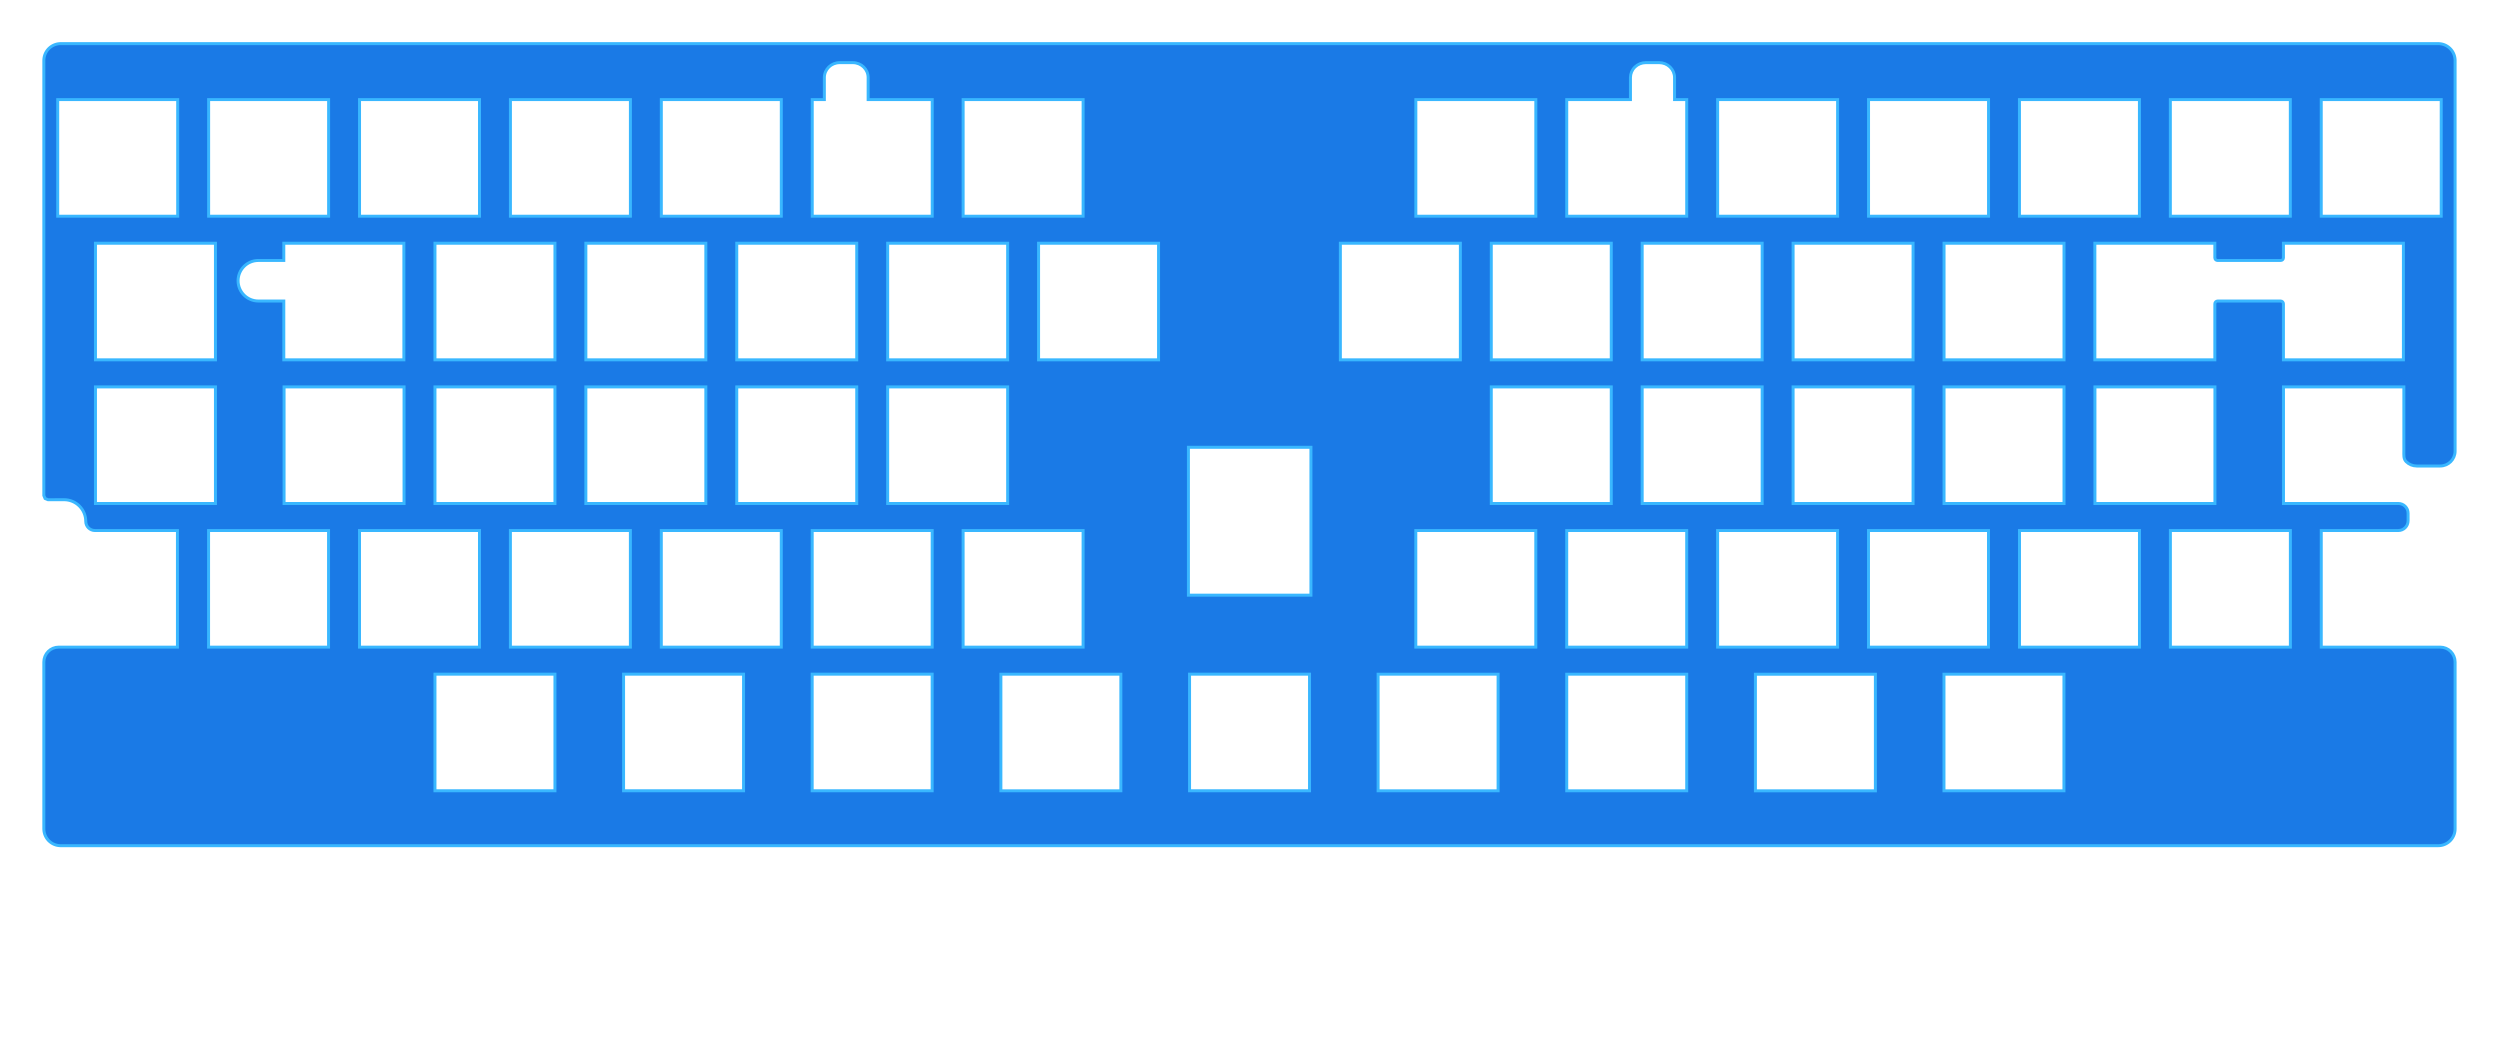 <?xml version="1.0" encoding="UTF-8" standalone="no"?>
<!DOCTYPE svg PUBLIC "-//W3C//DTD SVG 1.1//EN" "http://www.w3.org/Graphics/SVG/1.1/DTD/svg11.dtd">
<svg width="100%" height="100%" viewBox="0 0 1118 474" version="1.1" xmlns="http://www.w3.org/2000/svg" xmlns:xlink="http://www.w3.org/1999/xlink" xml:space="preserve" xmlns:serif="http://www.serif.com/" style="fill-rule:evenodd;clip-rule:evenodd;">
    <g transform="matrix(1.333,0,0,1.333,0,0)">
        <g id="位置合わせ指標">
        </g>
        <g id="Nora-DN0031-RE-W14.2mm" serif:id="Nora DN0031 RE W14.2mm">
            <path d="M31.845,177.983C30.146,177.983 28.769,176.606 28.769,174.907C28.769,174.906 28.769,174.906 28.769,174.905C28.769,172.976 28.002,171.127 26.636,169.765C25.271,168.402 23.42,167.639 21.492,167.643C18.679,167.649 16.123,167.654 16.123,167.654L15.121,167.239L14.706,166.237L14.709,20.305L14.726,19.86L14.777,19.417L14.865,18.981L14.984,18.55L15.14,18.133L15.324,17.731L15.542,17.342L15.789,16.971L16.067,16.622L16.367,16.294L16.696,15.993L17.045,15.715L17.416,15.469L17.804,15.25L18.207,15.066L18.624,14.91L19.054,14.791L19.491,14.703L19.933,14.652L20.378,14.632L817.977,14.635L818.419,14.652L818.861,14.703L819.298,14.791L819.731,14.91L820.145,15.066L820.548,15.25L820.936,15.469L821.307,15.715L821.656,15.993L821.985,16.294L822.285,16.622L822.566,16.971L822.81,17.342L823.028,17.731L823.212,18.133L823.368,18.55L823.487,18.981L823.575,19.417L823.629,19.86L823.646,20.305L823.646,151.338C823.646,154.099 821.407,156.338 818.646,156.338C817.548,156.338 813.9,156.338 810.766,156.338C809.44,156.338 808.168,155.811 807.23,154.873C806.292,153.936 806.457,152.664 806.457,151.338C806.457,143.647 806.457,129.794 806.457,129.794L766.071,129.795L766.071,168.913C766.071,168.913 797.1,168.909 804.6,168.908C805.468,168.908 806.301,169.253 806.915,169.867C807.529,170.481 807.874,171.313 807.874,172.182C807.874,173.004 807.874,173.887 807.874,174.709C807.874,176.517 806.408,177.983 804.6,177.983C797.101,177.983 778.743,177.983 778.743,177.983L778.743,217.101L818.646,217.101C819.972,217.101 821.244,217.627 822.182,218.565C823.119,219.503 823.646,220.775 823.646,222.101C823.646,236.668 823.646,278.05 823.646,278.05L823.629,278.49L823.575,278.932L823.487,279.369L823.368,279.799L823.212,280.219L823.028,280.619L822.81,281.007L822.566,281.378L822.285,281.73L821.985,282.059L821.656,282.356L821.307,282.634L820.936,282.881L820.548,283.099L820.145,283.283L819.731,283.442L819.298,283.561L818.861,283.646L818.419,283.697L817.977,283.714L20.378,283.72L19.933,283.697L19.491,283.646L19.054,283.561L18.624,283.442L18.207,283.283L17.804,283.099L17.416,282.881L17.045,282.634L16.696,282.356L16.367,282.059L16.067,281.73L15.789,281.378L15.542,281.007L15.324,280.619L15.14,280.219L14.984,279.799L14.865,279.369L14.777,278.932L14.726,278.49L14.706,278.05L14.706,222.101C14.706,220.775 15.233,219.503 16.171,218.565C17.108,217.627 18.38,217.101 19.706,217.101C39.286,217.101 59.528,217.101 59.528,217.101L59.528,177.983L31.845,177.983ZM629.162,226.188L629.162,265.305L588.91,265.305L588.91,226.188L629.162,226.188ZM565.867,226.183L565.867,265.3L525.615,265.3L525.615,226.183L565.867,226.183ZM502.586,226.183L502.586,265.3L462.334,265.3L462.334,226.183L502.586,226.183ZM376.032,226.183L376.032,265.3L335.78,265.3L335.78,226.183L376.032,226.183ZM692.422,226.183L692.422,265.3L652.17,265.3L652.17,226.183L692.422,226.183ZM312.722,226.178L312.722,265.295L272.47,265.295L272.47,226.178L312.722,226.178ZM186.175,226.178L186.175,265.295L145.923,265.295L145.923,226.178L186.175,226.178ZM249.449,226.178L249.449,265.295L209.197,265.295L209.197,226.178L249.449,226.178ZM439.327,226.178L439.327,265.295L399.075,265.295L399.075,226.178L439.327,226.178ZM667.107,177.983L667.107,217.101L626.847,217.101L626.847,177.983L667.107,177.983ZM110.222,177.983L110.222,217.101L69.97,217.101L69.97,177.983L110.222,177.983ZM262.106,177.983L262.106,217.101L221.854,217.101L221.854,177.983L262.106,177.983ZM515.237,177.983L515.237,217.101L474.978,217.101L474.978,177.983L515.237,177.983ZM363.36,177.983L363.36,217.101L323.108,217.101L323.108,177.983L363.36,177.983ZM565.86,177.983L565.86,217.101L525.608,217.101L525.608,177.983L565.86,177.983ZM211.483,177.983L211.483,217.101L171.231,217.101L171.231,177.983L211.483,177.983ZM717.758,177.983L717.758,217.101L677.506,217.101L677.506,177.983L717.758,177.983ZM312.73,177.983L312.73,217.101L272.478,217.101L272.478,177.983L312.73,177.983ZM768.382,177.983L768.382,217.101L728.13,217.101L728.13,177.983L768.382,177.983ZM616.483,177.983L616.483,217.101L576.231,217.101L576.231,177.983L616.483,177.983ZM160.86,177.983L160.86,217.101L120.608,217.101L120.608,177.983L160.86,177.983ZM439.798,199.672L439.798,150.066L398.696,150.066L398.696,199.672L439.798,199.672ZM692.447,129.793L692.447,168.911L652.195,168.911L652.195,129.793L692.447,129.793ZM743.07,129.793L743.07,168.911L702.818,168.911L702.818,129.793L743.07,129.793ZM641.806,129.793L641.806,168.911L601.554,168.911L601.554,129.793L641.806,129.793ZM135.552,129.793L135.552,168.911L95.3,168.911L95.3,129.793L135.552,129.793ZM540.552,129.793L540.552,168.911L500.3,168.911L500.3,129.793L540.552,129.793ZM338.052,129.793L338.052,168.911L297.8,168.911L297.8,129.793L338.052,129.793ZM186.175,129.793L186.175,168.911L145.923,168.911L145.923,129.793L186.175,129.793ZM236.798,129.793L236.798,168.911L196.546,168.911L196.546,129.793L236.798,129.793ZM287.422,129.793L287.422,168.911L247.17,168.911L247.17,129.793L287.422,129.793ZM591.175,129.793L591.175,168.911L550.923,168.911L550.923,129.793L591.175,129.793ZM72.278,129.793L72.278,168.911L32.026,168.911L32.026,129.793L72.278,129.793ZM743.043,86.482C743.043,86.721 743.138,86.95 743.307,87.118C743.476,87.287 743.705,87.382 743.944,87.382C747.748,87.382 761.349,87.382 765.154,87.382C765.392,87.382 765.621,87.287 765.79,87.118C765.959,86.95 766.054,86.721 766.054,86.482C766.054,84.857 766.054,81.604 766.054,81.604L806.306,81.604L806.306,120.721L766.054,120.721L766.054,101.929C766.054,101.68 765.955,101.44 765.779,101.264C765.602,101.088 765.363,100.989 765.114,100.989C761.261,100.989 747.837,100.989 743.984,100.989C743.734,100.989 743.495,101.088 743.319,101.264C743.142,101.44 743.043,101.68 743.043,101.929C743.043,105.853 743.043,120.721 743.043,120.721L702.791,120.721L702.791,81.604L743.043,81.604L743.043,86.482ZM692.447,81.604L692.447,120.721L652.195,120.721L652.195,81.604L692.447,81.604ZM641.806,81.604L641.806,120.721L601.554,120.721L601.554,81.604L641.806,81.604ZM287.422,81.604L287.422,120.721L247.17,120.721L247.17,81.604L287.422,81.604ZM236.798,81.604L236.798,120.721L196.546,120.721L196.546,81.604L236.798,81.604ZM186.175,81.604L186.175,120.721L145.923,120.721L145.923,81.604L186.175,81.604ZM338.052,81.604L338.052,120.721L297.8,120.721L297.8,81.604L338.052,81.604ZM540.552,81.604L540.552,120.721L500.3,120.721L500.3,81.604L540.552,81.604ZM489.929,81.604L489.929,120.721L449.67,120.721L449.67,81.604L489.929,81.604ZM388.675,81.604L388.675,120.721L348.423,120.721L348.423,81.604L388.675,81.604ZM86.674,100.989C82.919,100.989 79.87,97.94 79.87,94.185C79.87,90.431 82.919,87.382 86.674,87.382L95.21,87.382L95.21,81.604L135.496,81.604L135.496,120.721L95.21,120.721L95.21,100.989L86.674,100.989ZM591.175,81.604L591.175,120.721L550.923,120.721L550.923,81.604L591.175,81.604ZM72.278,81.604L72.278,120.721L32.026,120.721L32.026,81.604L72.278,81.604ZM363.367,33.414L363.367,72.532L323.115,72.532L323.115,33.414L363.367,33.414ZM59.614,33.414L59.614,72.532L19.362,72.532L19.362,33.414L59.614,33.414ZM211.49,33.414L211.49,72.532L171.238,72.532L171.238,33.414L211.49,33.414ZM262.114,33.414L262.114,72.532L221.862,72.532L221.862,33.414L262.114,33.414ZM515.244,33.414L515.244,72.532L474.992,72.532L474.992,33.414L515.244,33.414ZM616.49,33.414L616.49,72.532L576.238,72.532L576.238,33.414L616.49,33.414ZM717.744,33.414L717.744,72.532L677.492,72.532L677.492,33.414L717.744,33.414ZM110.244,33.414L110.244,72.532L69.992,72.532L69.992,33.414L110.244,33.414ZM818.99,33.414L818.99,72.532L778.738,72.532L778.738,33.414L818.99,33.414ZM160.867,33.414L160.867,72.532L120.615,72.532L120.615,33.414L160.867,33.414ZM667.121,33.414L667.121,72.532L626.862,72.532L626.862,33.414L667.121,33.414ZM768.367,33.414L768.367,72.532L728.115,72.532L728.115,33.414L768.367,33.414ZM565.867,33.414L565.867,72.532L525.615,72.532L525.615,33.414L546.989,33.414L546.989,26.016C546.989,24.69 547.531,23.418 548.496,22.481C549.461,21.543 550.77,21.016 552.134,21.016L556.637,21.016C558.002,21.016 559.311,21.543 560.276,22.481C561.24,23.418 561.783,24.69 561.783,26.016C561.783,29.459 561.783,33.414 561.783,33.414L565.867,33.414ZM312.744,33.414L312.744,72.532L272.492,72.532L272.492,33.414L276.557,33.414L276.557,26.016C276.557,23.255 278.86,21.016 281.702,21.016L286.102,21.016C288.943,21.016 291.247,23.255 291.247,26.016C291.247,29.459 291.247,33.414 291.247,33.414L312.744,33.414Z" style="fill:rgb(26,122,230);stroke:rgb(57,183,255);stroke-width:1px;"/>
        </g>
    </g>
</svg>
